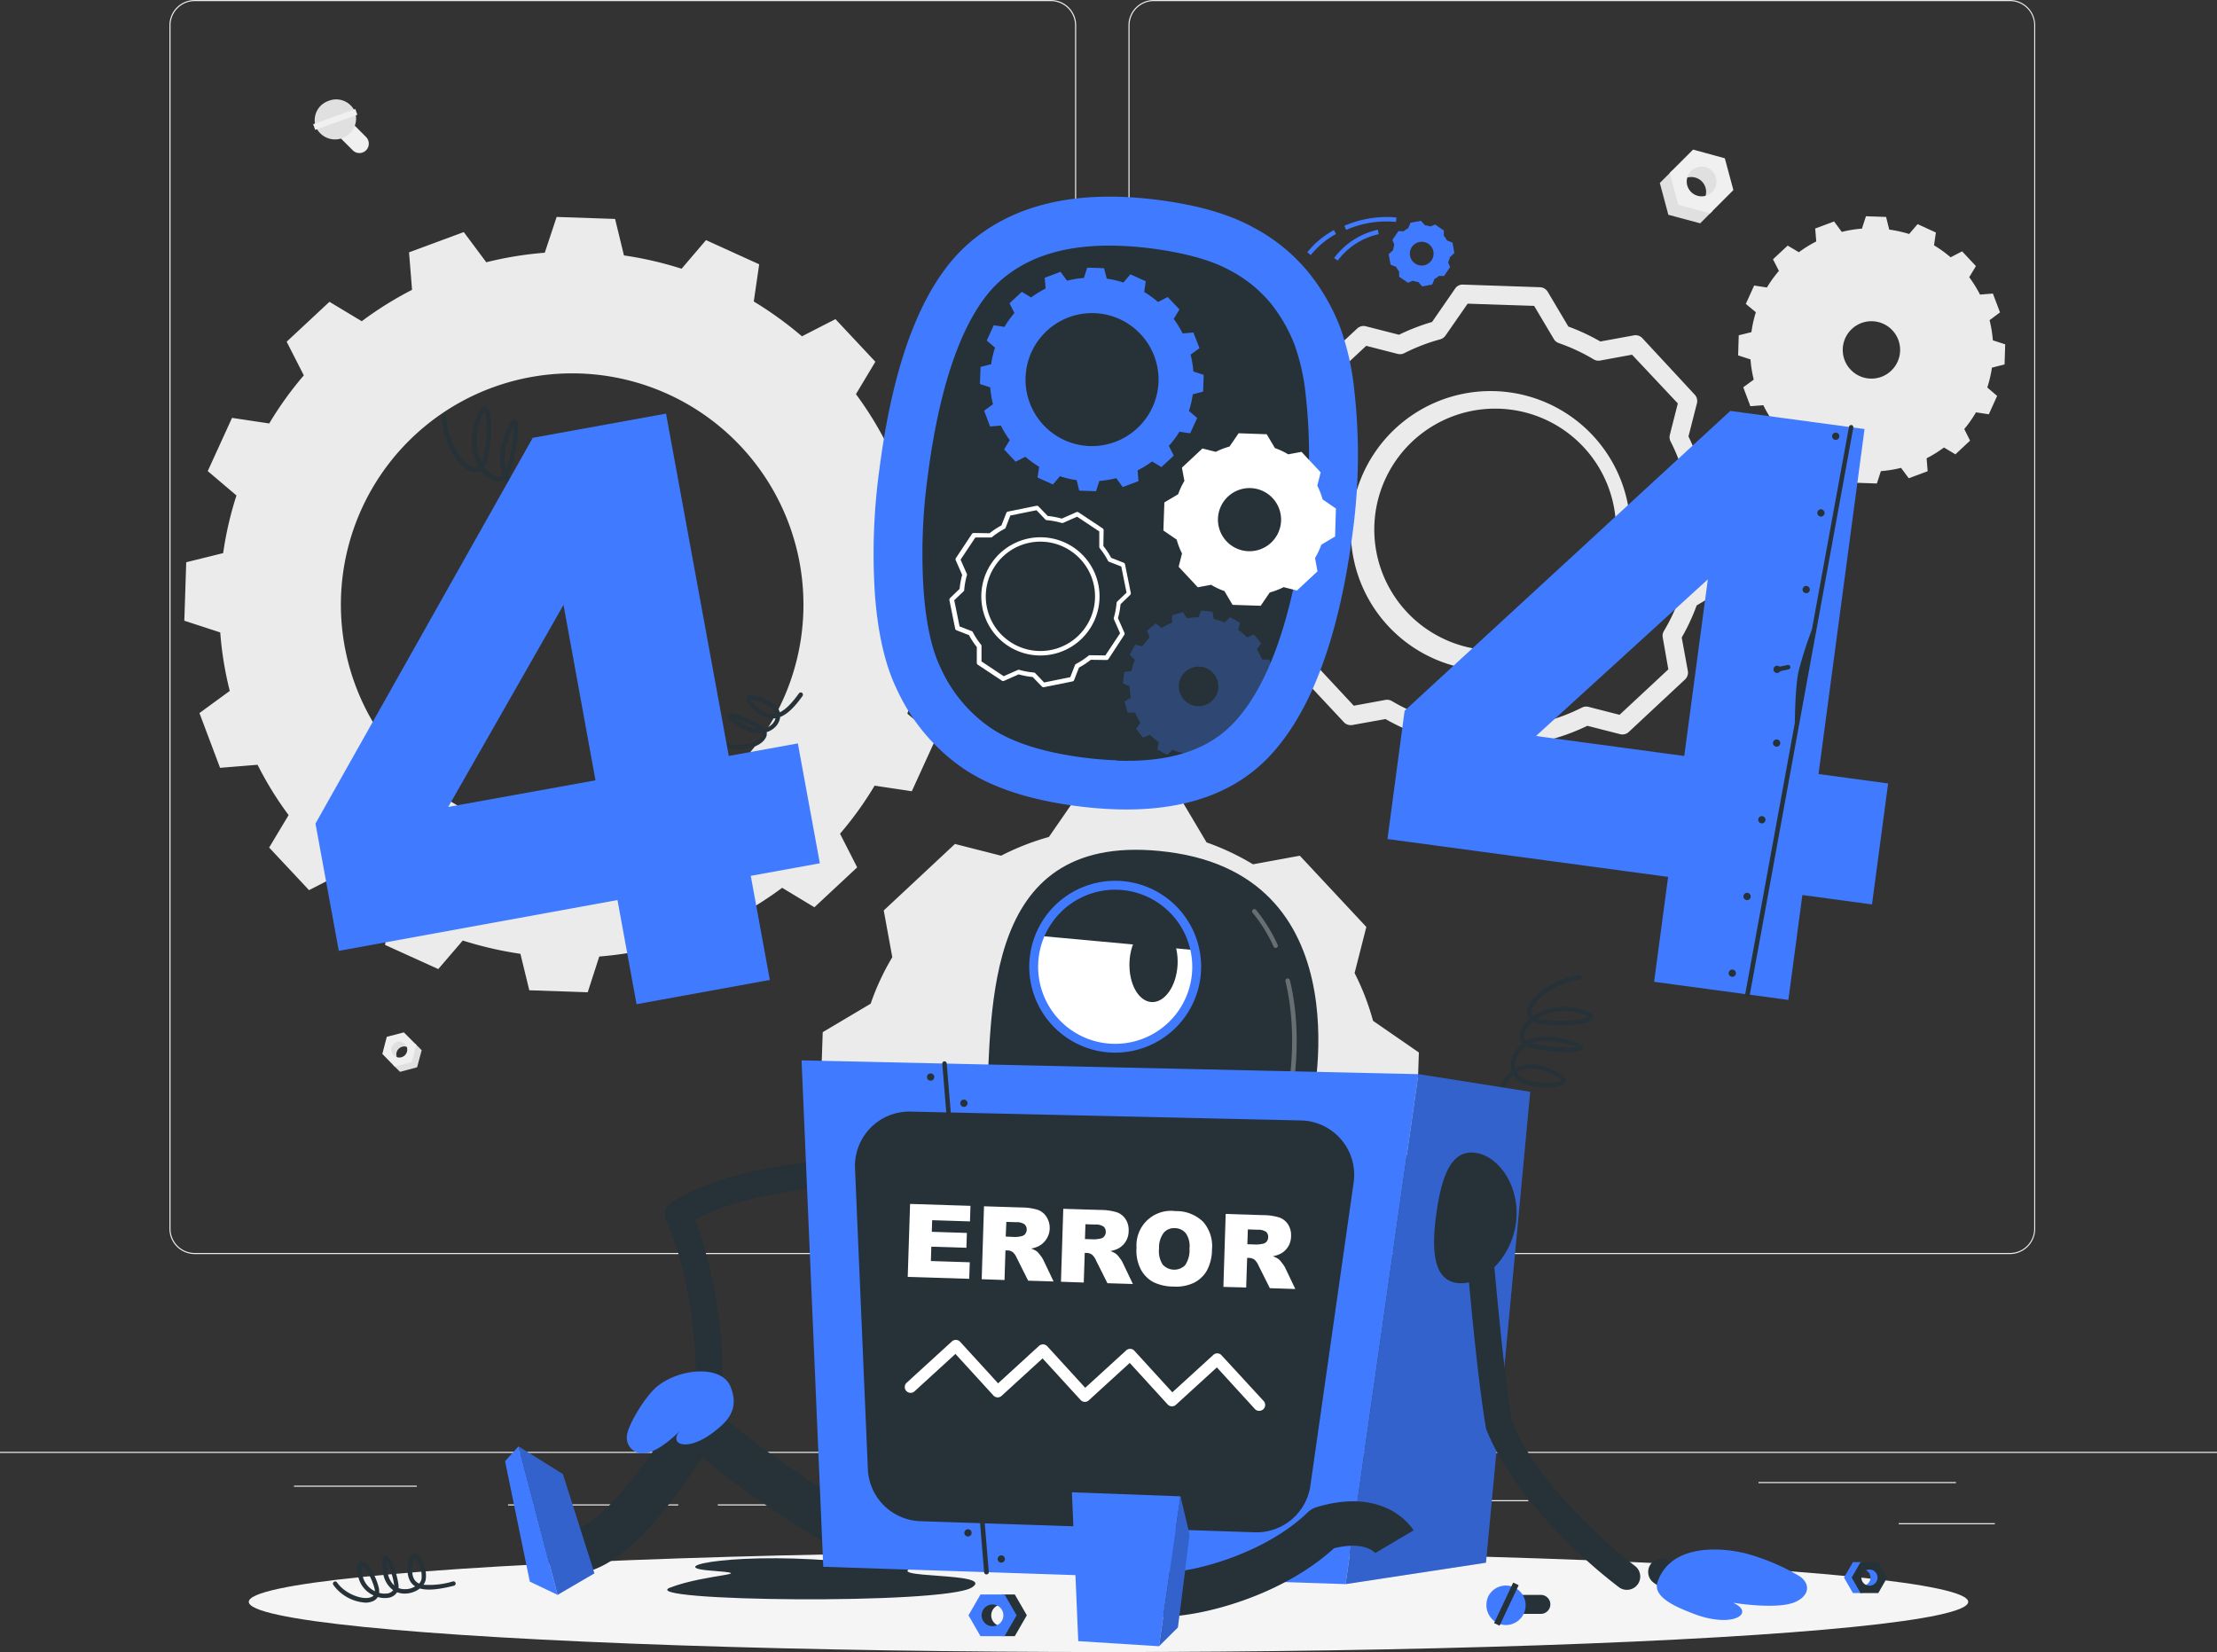 <svg xmlns="http://www.w3.org/2000/svg" viewBox="0 0 500 372.61"><rect x="0" y="0" width="500" height="372.61" fill="#333333" stroke="none"/><defs><style>.cls-1{fill:#ebebeb;}.cls-2{fill:#e0e0e0;}.cls-3{fill:#f0f0f0;}.cls-4{fill:#f5f5f5;}.cls-5{fill:#263238;}.cls-6,.cls-7{fill:#407bff;}.cls-7,.cls-9{opacity:0.3;}.cls-8,.cls-9{fill:#fff;}.cls-10{opacity:0.2;}</style></defs><g id="Capa_2" data-name="Capa 2"><g id="Background_Complete" data-name="Background Complete"><rect class="cls-1" y="327.45" width="500" height="0.25"/><rect class="cls-1" x="428.22" y="343.54" width="21.68" height="0.25"/><rect class="cls-1" x="310.56" y="338.35" width="34.11" height="0.25"/><rect class="cls-1" x="396.59" y="334.26" width="44.53" height="0.25"/><rect class="cls-1" x="161.88" y="339.3" width="11.14" height="0.25"/><rect class="cls-1" x="114.58" y="339.3" width="38.39" height="0.25"/><rect class="cls-1" x="66.31" y="335.08" width="27.7" height="0.25"/><path class="cls-1" d="M237,282.85H43.91a5.71,5.71,0,0,1-5.7-5.71V5.71A5.71,5.71,0,0,1,43.91,0H237a5.71,5.71,0,0,1,5.71,5.71V277.14A5.71,5.71,0,0,1,237,282.85ZM43.91.25a5.46,5.46,0,0,0-5.45,5.46V277.14a5.46,5.46,0,0,0,5.45,5.46H237a5.47,5.47,0,0,0,5.46-5.46V5.71A5.47,5.47,0,0,0,237,.25Z"/><path class="cls-1" d="M453.31,282.85H260.21a5.72,5.72,0,0,1-5.71-5.71V5.71A5.72,5.72,0,0,1,260.21,0h193.1A5.71,5.71,0,0,1,459,5.71V277.14A5.71,5.71,0,0,1,453.31,282.85ZM260.21.25a5.47,5.47,0,0,0-5.46,5.46V277.14a5.47,5.47,0,0,0,5.46,5.46h193.1a5.47,5.47,0,0,0,5.46-5.46V5.71A5.47,5.47,0,0,0,453.31.25Z"/><path class="cls-1" d="M216.07,145.93l.45-13.15-8.06-2.63A79,79,0,0,0,206.3,117l6.84-5L208.5,99.57l-8.46.68a78.17,78.17,0,0,0-7-11.35l4.38-7.31-9-9.61-7.56,3.87A82.77,82.77,0,0,0,170,68l1.22-8.39-12-5.45-5.5,6.45a80.66,80.66,0,0,0-13-3l-2-8.23-13.18-.45L122.86,57a80.48,80.48,0,0,0-13.19,2.15l-5.08-6.81L92.25,56.91l.68,8.46a80.19,80.19,0,0,0-11.35,7.08L74.3,68.07l-9.65,9,3.87,7.59a78.3,78.3,0,0,0-7.8,10.85l-8.39-1.26-5.48,12,6.48,5.5a78.3,78.3,0,0,0-3,13L42,126.81,41.57,140l8.1,2.64a77.4,77.4,0,0,0,2.15,13.19l-6.84,5,4.65,12.35,8.46-.69a76.47,76.47,0,0,0,7,11.35l-4.39,7.32,9,9.61,7.56-3.88a80.81,80.81,0,0,0,10.84,7.84l-1.26,8.39,12,5.45,5.53-6.44a82.83,82.83,0,0,0,13,3l2,8.22,13.18.45,2.6-8.06a81.51,81.51,0,0,0,13.2-2.16l5,6.81,12.34-4.61-.64-8.46a82.53,82.53,0,0,0,11.35-7.08l7.27,4.39,9.65-9-3.87-7.59a77.38,77.38,0,0,0,7.8-10.84l8.39,1.26,5.48-12-6.48-5.5a77.61,77.61,0,0,0,3.05-13ZM127.28,188.5a52.16,52.16,0,1,1,53.89-50.33A52.15,52.15,0,0,1,127.28,188.5Z"/><path class="cls-1" d="M441,102.47l3.31-3.09L443,96.77A27.08,27.08,0,0,0,445.64,93l2.9.44,1.87-4.14-2.22-1.9a26.73,26.73,0,0,0,1.05-4.48l2.85-.72.14-4.54-2.78-.9a28.2,28.2,0,0,0-.74-4.55l2.35-1.75-1.6-4.25-2.91.23a28.25,28.25,0,0,0-2.43-3.92l1.51-2.5-3.11-3.33-2.6,1.34a27.43,27.43,0,0,0-3.74-2.7l.42-2.89-4.13-1.89-1.9,2.23a27.83,27.83,0,0,0-4.49-1l-.71-2.85-4.54-.16-.91,2.8a26,26,0,0,0-4.54.74l-1.74-2.36-4.26,1.59.24,2.92a26.58,26.58,0,0,0-3.92,2.43l-2.52-1.5-3.32,3.09,1.34,2.62a26,26,0,0,0-2.7,3.74l-2.89-.44-1.88,4.15L396,70.42a26.84,26.84,0,0,0-1,4.49l-2.86.71-.14,4.54,2.79.9a27.4,27.4,0,0,0,.73,4.56l-2.36,1.73,1.6,4.26,2.92-.22A28.15,28.15,0,0,0,400,95.3l-1.51,2.51,3.11,3.32,2.6-1.33a28.24,28.24,0,0,0,3.74,2.69l-.43,2.89,4.14,1.89,1.9-2.22a28.94,28.94,0,0,0,4.49,1l.71,2.84,4.54.16.91-2.79a26.86,26.86,0,0,0,4.54-.74l1.74,2.35,4.26-1.59-.23-2.92a26.69,26.69,0,0,0,3.91-2.43ZM417.34,83.34a6.47,6.47,0,1,1,9.14.31A6.46,6.46,0,0,1,417.34,83.34Z"/><path class="cls-1" d="M320,237.38l-10.34-7.14s0,0,0,0a56,56,0,0,0-4.16-10.77l2.65-10.4-15-16.07-10.56,1.94A57,57,0,0,0,272.12,190h0l-6.42-10.81-22-.76-7.14,10.34h0A57.24,57.24,0,0,0,225.77,193l-10.4-2.65-16.06,15,1.93,10.54h0a55.64,55.64,0,0,0-4.88,10.49l-10.81,6.42-.75,22,10.35,7.15a55,55,0,0,0,4.15,10.82h0l-2.64,10.37,15,16.06,10.49-1.92a56.51,56.51,0,0,0,10.54,4.89h0l6.41,10.79,22,.75,7.13-10.33a57.08,57.08,0,0,0,10.86-4.16h0l10.34,2.64,16.07-15-1.93-10.54a55.4,55.4,0,0,0,4.88-10.5h0l10.81-6.42Zm-68.45,33.39a24.71,24.71,0,1,1,25.54-23.85A24.72,24.72,0,0,1,251.54,270.77Z"/><path class="cls-1" d="M343.55,175h-.07l-17.32-.59a2.12,2.12,0,0,1-1.74-1l-4.67-7.86a47.78,47.78,0,0,1-7.28-3.37L305,163.52a2.1,2.1,0,0,1-1.92-.64l-11.83-12.66a2.11,2.11,0,0,1-.5-2l1.89-7.41a45.8,45.8,0,0,1-2.86-7.47l-7.53-5.2a2.12,2.12,0,0,1-.91-1.81l.59-17.32a2.12,2.12,0,0,1,1-1.74l7.87-4.68a45.62,45.62,0,0,1,3.37-7.24l-1.38-7.54a2.1,2.1,0,0,1,.64-1.92L306.08,74.1a2.11,2.11,0,0,1,2-.5l7.44,1.9a46.81,46.81,0,0,1,7.45-2.88l5.2-7.52a2,2,0,0,1,1.81-.91l17.31.59a2.16,2.16,0,0,1,1.75,1l4.67,7.87a47.29,47.29,0,0,1,7.22,3.37l7.56-1.38a2.09,2.09,0,0,1,1.92.64L382.2,89a2.11,2.11,0,0,1,.5,2l-1.9,7.44a46.59,46.59,0,0,1,2.88,7.45L391.2,111a2.1,2.1,0,0,1,.91,1.81l-.59,17.32a2.16,2.16,0,0,1-1,1.75l-7.87,4.67a46.51,46.51,0,0,1-3.37,7.24l1.38,7.54a2.1,2.1,0,0,1-.64,1.92l-12.66,11.82a2.08,2.08,0,0,1-2,.51L358,163.7a47.49,47.49,0,0,1-7.49,2.87l-5.19,7.52A2.13,2.13,0,0,1,343.55,175Zm-16.09-4.77,15,.51,5-7.2a2.09,2.09,0,0,1,1.19-.84,43.11,43.11,0,0,0,8.15-3.12h0a2.1,2.1,0,0,1,1.46-.15l7,1.79,11-10.25L375,143.79a2.09,2.09,0,0,1,.26-1.47,41.67,41.67,0,0,0,3.65-7.84,2.14,2.14,0,0,1,.94-1.17l7.53-4.47.51-15-7.2-5a2.15,2.15,0,0,1-.81-1.07c0-.05,0-.11,0-.17a42.42,42.42,0,0,0-3.12-8.05,2.11,2.11,0,0,1-.16-1.48l1.8-7.08L368.07,80l-7.19,1.32a2.08,2.08,0,0,1-1.46-.27,42.91,42.91,0,0,0-7.84-3.66,2.31,2.31,0,0,1-.45-.21,2,2,0,0,1-.7-.72L346,69l-15-.51-5,7.2a2.17,2.17,0,0,1-1.24.86,42.63,42.63,0,0,0-8.06,3.11,2.08,2.08,0,0,1-1.47.16L308.12,78l-11,10.25,1.32,7.17a2.18,2.18,0,0,1-.19,1.33l-.1.17a41.76,41.76,0,0,0-3.65,7.85,2.18,2.18,0,0,1-.92,1.13l-7.53,4.47-.51,15,7.21,5a2.1,2.1,0,0,1,.84,1.18,41.52,41.52,0,0,0,3.11,8.12,2.45,2.45,0,0,1,.17.45,2.28,2.28,0,0,1,0,1l-1.8,7.05,10.25,11,7.14-1.31a2.1,2.1,0,0,1,1.45.26,43.21,43.21,0,0,0,7.89,3.66,2.1,2.1,0,0,1,1.17.94Zm24.78-94.82h0Zm-15.51,75.85-1.11,0a31.53,31.53,0,1,1,1.11,0Zm0-59.09a27.26,27.26,0,1,0,.95,0Z"/><polygon class="cls-2" points="383.44 50.37 376.26 48.44 374.34 41.27 377.15 38.46 380.11 44.6 386.25 47.56 383.44 50.37"/><path class="cls-2" d="M383.88,45.57a3.35,3.35,0,0,0-4.73-4.74l3.57-5.35,4.78,2.42,1.05,5Z"/><path class="cls-3" d="M376.58,39l5.26-5.26L389,35.7l1.93,7.17-5.26,5.26-7.17-1.93Zm9.55,4.3a3.35,3.35,0,1,0-4.74,0A3.38,3.38,0,0,0,386.13,43.33Z"/><polygon class="cls-2" points="90.22 241.75 94.07 240.72 95.1 236.87 93.6 235.37 92.01 238.66 88.71 240.25 90.22 241.75"/><path class="cls-2" d="M90,239.18a1.8,1.8,0,1,1,2.54-2.54l-1.91-2.87L88,235.06l-.56,2.7Z"/><path class="cls-3" d="M93.9,235.67l-2.82-2.82-3.85,1-1,3.85L89,240.55l3.85-1ZM88.78,238a1.8,1.8,0,1,1,2.54,0A1.81,1.81,0,0,1,88.78,238Z"/><path class="cls-3" d="M76.36,30.71l3.2,3.19a2.12,2.12,0,0,0,3,0h0a2.14,2.14,0,0,0,0-3l-3.19-3.2a2.15,2.15,0,0,0-3,0h0A2.15,2.15,0,0,0,76.36,30.71Z"/><path class="cls-2" d="M74.11,22.75a4.6,4.6,0,0,1,6,2.59,4.74,4.74,0,0,1-8.91,3.2A4.6,4.6,0,0,1,74.11,22.75Z"/><rect class="cls-3" x="74.93" y="21.89" width="1.37" height="10.1" transform="translate(75.82 107.21) rotate(-109.76)"/></g><g id="Shadow"><ellipse id="_Path_" data-name="&lt;Path&gt;" class="cls-4" cx="250" cy="361.29" rx="193.89" ry="11.32"/></g><g id="_404" data-name="404"><path class="cls-5" d="M128.68,116.63a.39.39,0,0,1-.18,0c-4.5-1.74-7.19-3.44-8.59-5.49a5.14,5.14,0,0,1-3.23-.44,6.5,6.5,0,0,1-2.79-2.62,2.54,2.54,0,0,1-2.42.37,6.14,6.14,0,0,1-3-2.41,2.34,2.34,0,0,1-1.56.43c-3-.24-7-6.16-7.29-12.47a.51.51,0,0,1,.48-.52.5.5,0,0,1,.52.48c.28,6,4.11,11.33,6.38,11.51a1.26,1.26,0,0,0,.93-.28,12.25,12.25,0,0,1-1-9.41c.86-3,1.62-4.18,2.54-4,1.72.43,1.49,7,.58,11.29a6.14,6.14,0,0,1-.84,2.18,5.46,5.46,0,0,0,2.54,2.21,1.58,1.58,0,0,0,1.67-.35c-.78-1.93-1-4.57.12-7.94,1.4-4.43,2-4.55,2.31-4.62a.66.66,0,0,1,.64.22c.93,1-.18,7.92-1.34,11.33a4.73,4.73,0,0,1-.56,1.15,5.46,5.46,0,0,0,2.49,2.5,4.42,4.42,0,0,0,2.28.44c-.09-.19-.17-.39-.25-.58-.79-2.15-.4-4.63,1.19-7.58,1.05-2,1.91-2.87,2.71-2.87h0a1.11,1.11,0,0,1,1,.66c.87,1.61.24,6.92-1.48,9.55a3.83,3.83,0,0,1-1.62,1.4c1.34,1.76,3.89,3.32,8,4.89a.5.5,0,0,1-.18,1ZM123,100.16s-.57,0-1.83,2.35c-1.45,2.68-1.82,4.89-1.13,6.75a5.71,5.71,0,0,0,.3.67,2.94,2.94,0,0,0,1.32-1.1c1.4-2.14,2.07-6.54,1.55-8.26C123.14,100.22,123,100.16,123,100.16ZM115.85,96a23.33,23.33,0,0,0-1.34,3.53,11.35,11.35,0,0,0-.38,6.54l.09-.25A32.84,32.84,0,0,0,115.85,96Zm-6.58-3.15c-.17.15-.66.78-1.35,3.22a11.24,11.24,0,0,0,.72,8.24,6.18,6.18,0,0,0,.45-1.4C110.13,98,109.83,93.51,109.27,92.8Z"/><path class="cls-5" d="M166.7,169a9,9,0,0,1-4.56-1.18.51.51,0,0,1-.18-.69.49.49,0,0,1,.68-.18c3.57,2.1,8.18.64,9.13-.89a.89.89,0,0,0,.15-.67,8.14,8.14,0,0,1-5.13-1.47c-2.55-1.59-2.75-2.06-2.73-2.44a.61.61,0,0,1,.34-.52c1-.51,5.51,1.57,7.39,2.81a3.22,3.22,0,0,1,.62.52,3.5,3.5,0,0,0,1.9-1.15,2.76,2.76,0,0,0,.59-1.12l-.2,0c-1.6.16-3.2-.53-4.91-2.11-1.18-1.08-1.63-1.83-1.48-2.42a.92.92,0,0,1,.72-.66c1.38-.34,4.8,1.11,6.19,2.64a2.72,2.72,0,0,1,.64,1.19c1.31-.62,2.69-2,4.32-4.27a.5.5,0,0,1,.7-.12.51.51,0,0,1,.12.7c-1.89,2.64-3.47,4.13-5.05,4.74a3.66,3.66,0,0,1-.87,2,4.62,4.62,0,0,1-2.18,1.42,1.84,1.84,0,0,1-.28,1.39C171.78,168,169.36,169,166.7,169Zm-.89-6.93c.34.25.82.58,1.51,1a8.1,8.1,0,0,0,3.6,1.32A24.67,24.67,0,0,0,165.81,162.11Zm3.49-4.25a4.33,4.33,0,0,0,1.17,1.39c1.48,1.37,2.83,2,4.13,1.84l.32-.05a1.83,1.83,0,0,0-.44-.82C173.08,158.68,170,157.7,169.3,157.86Z"/><path class="cls-6" d="M179.94,167.67l-15.58,2.83L150.21,93.29l-30.06,5.46-49,87,5.26,28.71L139.26,203l4.3,23.49,30.06-5.47-4.3-23.48,15.58-2.83ZM101.09,182l26-45.57L134.3,176Z"/><path class="cls-6" d="M305.43,88a58.84,58.84,0,0,0-3.2-14.22,46.15,46.15,0,0,0-7-12.19,40.37,40.37,0,0,0-12.7-10.36q-8-4.4-21.22-6.12-27.45-3.57-42.78,9.74t-20.2,51a139.43,139.43,0,0,0-1,28.35q1,13,4.78,20.93A43.65,43.65,0,0,0,216.79,173q9.47,6.65,26,8.8,29.38,3.83,43.57-11.29t18.8-51.1A129.48,129.48,0,0,0,305.43,88Z"/><path class="cls-5" d="M251.77,171.48c-2.41-.08-5-.3-7.61-.64-9.16-1.2-16.24-3.51-21.06-6.89a32.69,32.69,0,0,1-11-13.41l-.05-.1c-1.92-4-3.18-9.75-3.73-17a128.18,128.18,0,0,1,.92-26.1C212.82,79.59,220.19,68,225.74,63.2c6.48-5.62,15.23-8.16,26.73-7.76,2.36.08,4.86.29,7.43.62,7.38,1,13.23,2.6,17.37,4.86a29.91,29.91,0,0,1,9.31,7.48,35.57,35.57,0,0,1,5.35,9.27,47.86,47.86,0,0,1,2.56,11.56A118.67,118.67,0,0,1,294.2,118c-2.77,21.54-8.13,36.67-15.92,45-5.78,6.17-14.45,9-26.51,8.55Z"/><path class="cls-6" d="M271.34,88.33l.13-3.78-2.33-.76a22.77,22.77,0,0,0-.62-3.81l2-1.45L269.15,75l-2.44.2a22.28,22.28,0,0,0-2-3.27L266,69.79,263.35,67l-2.18,1.11a23.1,23.1,0,0,0-3.12-2.25l.35-2.42-3.46-1.57-1.58,1.85a23.24,23.24,0,0,0-3.75-.87L249,60.49l-3.8-.13-.75,2.33a22.49,22.49,0,0,0-3.8.62l-1.47-2-3.56,1.33.2,2.44a23.81,23.81,0,0,0-3.27,2l-2.1-1.26-2.78,2.59,1.12,2.19a21.69,21.69,0,0,0-2.25,3.12l-2.42-.36-1.58,3.46,1.87,1.58a21.53,21.53,0,0,0-.88,3.75l-2.38.6L221,86.61l2.33.76a22.49,22.49,0,0,0,.62,3.8l-2,1.46,1.34,3.56,2.44-.2a22,22,0,0,0,2,3.27l-1.27,2.11,2.6,2.77,2.18-1.12a23.17,23.17,0,0,0,3.12,2.26l-.36,2.42,3.46,1.57,1.59-1.86a22.13,22.13,0,0,0,3.76.88l.59,2.37,3.79.13.75-2.32a23.66,23.66,0,0,0,3.81-.62l1.45,2,3.56-1.33-.19-2.44a22.94,22.94,0,0,0,3.27-2l2.1,1.27,2.78-2.59-1.11-2.19A22.19,22.19,0,0,0,266,97.37l2.42.36L270,94.27l-1.86-1.58a22.12,22.12,0,0,0,.87-3.76Zm-25.6,12.28A15,15,0,1,1,261.28,86.1,15.05,15.05,0,0,1,245.74,100.61Z"/><path class="cls-7" d="M287.12,157.91l.28-2.55-1.54-.63a16,16,0,0,0-.22-2.59l1.39-.89-.71-2.47h-1.66a15.27,15.27,0,0,0-1.19-2.31l.94-1.36-1.6-2-1.53.63a16.91,16.91,0,0,0-2-1.67l.37-1.62-2.25-1.24-1.18,1.19a14.88,14.88,0,0,0-2.48-.79l-.28-1.63-2.55-.29-.63,1.53a17.08,17.08,0,0,0-2.59.24l-.89-1.41-2.47.72v1.67a15.76,15.76,0,0,0-2.31,1.19l-1.36-1-2,1.61.64,1.53a16.13,16.13,0,0,0-1.67,2l-1.62-.36-1.23,2.25,1.18,1.17a15,15,0,0,0-.79,2.49l-1.64.27-.27,2.55,1.53.64a14.91,14.91,0,0,0,.23,2.58l-1.41.89.72,2.47H256a15.71,15.71,0,0,0,1.2,2.3l-1,1.36,1.6,2,1.55-.65a16.13,16.13,0,0,0,2,1.67l-.37,1.62,2.25,1.24,1.17-1.18a16.17,16.17,0,0,0,2.48.78l.29,1.63,2.55.29.62-1.53a17.46,17.46,0,0,0,2.6-.24l.89,1.41,2.46-.73v-1.66a16.39,16.39,0,0,0,2.32-1.19l1.34,1,2-1.61-.65-1.53a16.28,16.28,0,0,0,1.69-2l1.61.36,1.24-2.25-1.18-1.17a16.35,16.35,0,0,0,.77-2.47Zm-12.87-1a4.46,4.46,0,1,1-1.77-6A4.47,4.47,0,0,1,274.25,156.92Z"/><path class="cls-8" d="M301.29,114.7l-3-2.06h0a16.59,16.59,0,0,0-1.2-3.1l.76-3-4.32-4.63-3,.56a16.3,16.3,0,0,0-3-1.41h0l-1.85-3.12-6.33-.22-2.06,3h0a16.56,16.56,0,0,0-3.1,1.19l-3-.76-4.63,4.32.56,3h0a16.05,16.05,0,0,0-1.41,3l-3.11,1.85-.22,6.33,3,2.06a16.11,16.11,0,0,0,1.2,3.12h0l-.76,3,4.32,4.63,3-.56a15.85,15.85,0,0,0,3,1.41h0l1.84,3.11,6.34.21,2.05-3a17.32,17.32,0,0,0,3.13-1.2h0l3,.76,4.63-4.33-.55-3a16.3,16.3,0,0,0,1.41-3h0l3.11-1.85Zm-19.73,9.62a7.12,7.12,0,1,1,7.36-6.87A7.13,7.13,0,0,1,281.56,124.32Z"/><path class="cls-6" d="M323,64.17l.52-1.25h0a6,6,0,0,0,1-.68l1.16,0,1.36-2-.44-1.07A6.18,6.18,0,0,0,327,58h0l1-.93-.42-2.34-1.26-.52h0a6.35,6.35,0,0,0-.69-1.05l0-1.16-1.95-1.36-1.08.44h0a6.17,6.17,0,0,0-1.22-.27l-.92-1-2.34.42-.53,1.25a6.55,6.55,0,0,0-1.05.69h0l-1.15-.05-1.36,2,.44,1.06a6.45,6.45,0,0,0-.28,1.23h0l-1,.93.42,2.34,1.26.52a5.73,5.73,0,0,0,.68,1.05h0l0,1.16,2,1.36,1.07-.45a5.77,5.77,0,0,0,1.23.28h0l.92,1ZM318,57.68a2.68,2.68,0,1,1,3.11,2.17A2.68,2.68,0,0,1,318,57.68Z"/><path class="cls-6" d="M295.61,57.54l-.77-.65a20.06,20.06,0,0,1,6-5l.47.89A18.87,18.87,0,0,0,295.61,57.54Z"/><path class="cls-6" d="M303.59,51.85l-.39-.92a23.92,23.92,0,0,1,11.74-1.88l-.1,1A22.68,22.68,0,0,0,303.59,51.85Z"/><path class="cls-6" d="M301.7,58.77l-.82-.57a16.77,16.77,0,0,1,9.87-6.38l.19,1A15.72,15.72,0,0,0,301.7,58.77Z"/><path class="cls-8" d="M235.34,155a.51.51,0,0,1-.36-.15l-2.09-2.16a17.51,17.51,0,0,1-3.15-.59l-3.27,1.45a.49.49,0,0,1-.47,0l-5.48-3.63a.5.5,0,0,1-.22-.43l0-3.56a17.2,17.2,0,0,1-1.76-2.68l-2.81-1.09a.49.49,0,0,1-.31-.36l-1.3-6.44a.49.49,0,0,1,.14-.46l2.16-2.09a18.59,18.59,0,0,1,.58-3.15l-1.44-3.27a.51.51,0,0,1,0-.48l3.63-5.47a.5.5,0,0,1,.43-.23l3.56.06a17.26,17.26,0,0,1,2.68-1.77l1.09-2.8a.49.49,0,0,1,.36-.31l6.44-1.31a.52.52,0,0,1,.46.14l2.09,2.16a17.78,17.78,0,0,1,3.16.59l3.26-1.44a.51.51,0,0,1,.48,0l5.47,3.63a.5.5,0,0,1,.23.42l-.06,3.57a17.66,17.66,0,0,1,1.77,2.67l2.8,1.09a.5.5,0,0,1,.31.37l1.31,6.44a.53.53,0,0,1-.14.46l-2.17,2.09a18.16,18.16,0,0,1-.58,3.15l1.44,3.27a.49.49,0,0,1,0,.47L250,148.64a.51.51,0,0,1-.42.22l-3.57-.05a18.38,18.38,0,0,1-2.67,1.76l-1.09,2.81a.51.51,0,0,1-.37.31l-6.44,1.3Zm-5.63-3.93.14,0a16.66,16.66,0,0,0,3.31.61.5.5,0,0,1,.32.15l2,2.1,5.9-1.2,1.06-2.73a.51.51,0,0,1,.24-.26,16.64,16.64,0,0,0,2.81-1.85.4.4,0,0,1,.33-.11l3.47.05,3.32-5-1.4-3.19a.49.49,0,0,1,0-.34,17.21,17.21,0,0,0,.61-3.31.56.56,0,0,1,.15-.32l2.1-2-1.19-5.9-2.73-1.06a.53.53,0,0,1-.27-.24,16.05,16.05,0,0,0-1.85-2.81.54.54,0,0,1-.11-.32l0-3.48-5-3.32-3.17,1.4a.59.59,0,0,1-.35,0,17,17,0,0,0-3.32-.62.5.5,0,0,1-.32-.15l-2-2.09-5.9,1.19L226.81,119a.49.49,0,0,1-.23.26,16.57,16.57,0,0,0-2.82,1.86.48.48,0,0,1-.32.11l-3.47,0-3.33,5,1.4,3.18a.48.48,0,0,1,0,.42,17.38,17.38,0,0,0-.58,3.24.46.46,0,0,1-.15.31l-2.1,2,1.2,5.9,2.72,1.06a.53.53,0,0,1,.28.25,15.92,15.92,0,0,0,1.84,2.8.46.46,0,0,1,.11.32l0,3.47,5,3.33,3.18-1.4A.54.54,0,0,1,229.71,151.07Zm4.91-3.23a13.32,13.32,0,0,1-11.09-20.68h0a13.33,13.33,0,1,1,11.09,20.68Zm-10.25-20.13a12.32,12.32,0,1,0,17.08-3.47,12.26,12.26,0,0,0-17.08,3.47Z"/><path class="cls-6" d="M425.83,176.7l-15.7-2.12,10.38-77.81-30.28-4.09-73.45,67.63-3.86,28.93,63.29,8.54-3.16,23.66,30.28,4.09,3.16-23.66,15.7,2.12ZM346.41,166l38.76-35.33-5.32,39.84Z"/><path class="cls-5" d="M394.13,224.79H394a.5.5,0,0,1-.4-.58L417,96.27a.51.51,0,0,1,.58-.4.5.5,0,0,1,.4.58L394.63,224.38A.51.51,0,0,1,394.13,224.79Z"/><path class="cls-5" d="M414.83,98.42a.82.82,0,0,1-.85.79.82.82,0,0,1,.06-1.64A.82.82,0,0,1,414.83,98.42Z"/><path class="cls-5" d="M411.5,115.72a.82.82,0,1,1-.79-.85A.83.83,0,0,1,411.5,115.72Z"/><path class="cls-5" d="M408.17,133a.82.82,0,1,1-.79-.85A.82.82,0,0,1,408.17,133Z"/><path class="cls-5" d="M401.61,151a.82.82,0,1,1-.79-.85A.82.82,0,0,1,401.61,151Z"/><path class="cls-5" d="M401.5,167.62a.82.82,0,1,1-1.64-.06.82.82,0,1,1,1.64.06Z"/><path class="cls-5" d="M398.17,184.92a.82.82,0,1,1-.79-.85A.82.82,0,0,1,398.17,184.92Z"/><path class="cls-5" d="M394.84,202.22a.82.82,0,0,1-.85.79.81.81,0,0,1-.79-.84.82.82,0,0,1,.85-.8A.83.83,0,0,1,394.84,202.22Z"/><path class="cls-5" d="M391.5,219.52a.82.82,0,1,1-.79-.84A.8.8,0,0,1,391.5,219.52Z"/><path class="cls-5" d="M400.79,151.5a.49.49,0,0,1-.48-.39.5.5,0,0,1,.38-.6l2.48-.53a.5.5,0,1,1,.21,1l-2.48.53Z"/><path class="cls-5" d="M409.08,142.29a85.06,85.06,0,0,0-3,9.36c-.75,3.53-.79,11.42-.79,11.42"/><path class="cls-5" d="M405.29,163.57h0a.5.5,0,0,1-.5-.5c0-.32.06-8,.81-11.53a84.55,84.55,0,0,1,3-9.43.5.5,0,0,1,.64-.29.5.5,0,0,1,.29.65,84.71,84.71,0,0,0-3,9.28c-.73,3.45-.78,11.25-.79,11.33A.49.49,0,0,1,405.29,163.57Z"/></g><g id="Character"><path class="cls-5" d="M222.45,249.89c1.39-22.4-1.16-63.13,40.95-57.74,45.13,5.78,32.22,58.56,32.22,58.56Z"/><circle class="cls-8" cx="251.51" cy="218.05" r="18.38"/><path class="cls-5" d="M253.93,199.7c-8.71-1.49-18,4.93-18.93,11.43l34.51,3.17C268.29,206.89,260.83,200.88,253.93,199.7Z"/><path class="cls-5" d="M265.58,217.59c-.25,4.8-2.87,8.57-5.85,8.42s-5.2-4.17-5-9,2.87-8.58,5.85-8.43S265.82,212.79,265.58,217.59Z"/><path class="cls-6" d="M251.51,237.42a19.38,19.38,0,1,1,19.38-19.37A19.39,19.39,0,0,1,251.51,237.42Zm0-36.75a17.38,17.38,0,1,0,17.38,17.38A17.4,17.4,0,0,0,251.51,200.67Z"/><path class="cls-9" d="M290.49,249.32h-.12a.49.49,0,0,1-.37-.6c0-.14,3.22-13.7-.09-27.41a.5.5,0,1,1,1-.23c3.37,14,.12,27.73.09,27.87A.49.49,0,0,1,290.49,249.32Z"/><path class="cls-9" d="M287.7,213.81a.51.51,0,0,1-.46-.3,35.1,35.1,0,0,0-4.74-7.65.5.5,0,0,1,.78-.64,36.3,36.3,0,0,1,4.87,7.88.49.49,0,0,1-.24.66A.54.54,0,0,1,287.7,213.81Z"/><path class="cls-5" d="M128.73,355h-.37a5,5,0,1,1,.28-10h.09c2.89,0,9.84-3.51,24.38-26.43a5,5,0,0,1,7.51-1.09,206.46,206.46,0,0,0,37.14,25.47,5,5,0,0,1-4.52,8.92,212.43,212.43,0,0,1-34.8-23.15C146.25,347,137.21,355,128.73,355Z"/><path class="cls-5" d="M159.67,316.55l-.43,0a3,3,0,0,1-2.54-3.4c.71-5-.17-23.62-6.48-38.12a3,3,0,0,1,1.06-3.68c13.7-9.33,42.88-10.45,44.12-10.49a3,3,0,1,1,.2,6c-.27,0-25.78,1-38.88,8.2,5.58,14.44,6.85,32.44,5.92,39A3,3,0,0,1,159.67,316.55Z"/><path class="cls-6" d="M164.71,312.66c-2-4.7-11-4.17-16.27-.14-2.82,2.16-6.64,8.65-7,11a3.53,3.53,0,0,0,4,4.23c3.45-.29,8.18-5.3,8.18-5.3-3.15,3.08.92,5.26,7,.8C163.94,320.77,166.94,317.93,164.71,312.66Z"/><path class="cls-5" d="M336.71,251.21l-.14,0a.49.49,0,0,1-.34-.62c1.33-4.64,2.78-7.47,4.69-9a5.18,5.18,0,0,1,.16-3.26,6.4,6.4,0,0,1,2.36-3,2.56,2.56,0,0,1-.59-2.39,6.12,6.12,0,0,1,2.14-3.15,2.24,2.24,0,0,1-.57-1.51c0-3,5.51-7.52,11.76-8.38a.48.48,0,0,1,.56.43.5.5,0,0,1-.42.56c-5.94.81-10.92,5.11-10.9,7.38a1.27,1.27,0,0,0,.36.9,12.29,12.29,0,0,1,9.28-1.86c3.07.59,4.32,1.24,4.18,2.17-.28,1.75-6.81,2.11-11.19,1.59a6.2,6.2,0,0,1-2.25-.64,5.38,5.38,0,0,0-2,2.73,1.54,1.54,0,0,0,.49,1.63c1.86-.95,4.47-1.35,7.92-.59,4.53,1,4.7,1.55,4.81,1.88a.65.65,0,0,1-.17.66c-.95,1-7.9.54-11.39-.32a4.91,4.91,0,0,1-1.21-.45,5.45,5.45,0,0,0-2.26,2.71,4.22,4.22,0,0,0-.23,2.3,5.86,5.86,0,0,1,.55-.3c2.07-1,4.57-.81,7.66.51,2,.87,3,1.65,3.1,2.44a1.13,1.13,0,0,1-.57,1c-1.53,1-6.87.86-9.65-.62a4,4,0,0,1-1.54-1.49c-1.63,1.49-2.95,4.17-4.15,8.36A.51.51,0,0,1,336.71,251.21Zm5.42-9.33a3,3,0,0,0,1.22,1.21c2.26,1.21,6.7,1.48,8.36.81.34-.14.39-.25.39-.25s-.05-.57-2.5-1.61c-2.8-1.2-5-1.37-6.83-.52A4.53,4.53,0,0,0,342.13,241.88Zm3.34-6.57.25.07a33,33,0,0,0,9.94.74,24,24,0,0,0-3.64-1A11.28,11.28,0,0,0,345.47,235.31Zm1.26-5.62a7,7,0,0,0,1.43.32c5,.59,9.39-.11,10-.73-.17-.15-.84-.58-3.32-1.06A11.25,11.25,0,0,0,346.73,229.69Z"/><path class="cls-5" d="M206.53,353.3c.66-.22.44-.85-.3-.85H192.69c-25.78-2.73-43.79.93-32.44,1.79s-.8.68-9.09,3.82,61.65,3.92,68,0C225,354.44,197.39,356.22,206.53,353.3Z"/><polygon class="cls-6" points="303.47 357.29 185.67 353.38 180.78 239.16 319.89 242.27 303.47 357.29"/><path class="cls-5" d="M222.45,355.1a.51.51,0,0,1-.5-.46l-9.44-114.72a.5.5,0,0,1,.46-.54.51.51,0,0,1,.54.46L223,354.56a.5.5,0,0,1-.46.54Z"/><polygon class="cls-6" points="303.47 357.29 335.13 352.46 345.1 246.26 319.89 242.27 303.47 357.29"/><polygon class="cls-10" points="303.47 357.29 335.13 352.46 345.1 246.26 319.89 242.27 303.47 357.29"/><path class="cls-5" d="M195.73,331.36l-2.9-67.86a12.27,12.27,0,0,1,12.53-12.79l88.06,2a12.27,12.27,0,0,1,11.87,14l-9.76,68.39A12.27,12.27,0,0,1,283,345.6l-75.39-2.5A12.27,12.27,0,0,1,195.73,331.36Z"/><path class="cls-8" d="M205.25,271.54l13.62.43-.11,3.51-8.53-.27-.08,2.62,7.91.25-.11,3.35-7.91-.25-.1,3.24,8.77.28-.12,3.73L204.72,288Z"/><path class="cls-8" d="M221.4,288.52l.52-16.45,8.48.27a12.63,12.63,0,0,1,3.59.51,3.87,3.87,0,0,1,2,1.57,4.64,4.64,0,0,1-1.64,6.59,5.9,5.9,0,0,1-1.81.59,5.43,5.43,0,0,1,1.31.65,5.32,5.32,0,0,1,.78.89,6.41,6.41,0,0,1,.68,1.05l2.31,4.84-5.74-.18-2.56-5.11a3.73,3.73,0,0,0-.88-1.3,2.08,2.08,0,0,0-1.23-.42l-.45,0-.21,6.68Zm5.42-9.62L229,279a7.21,7.21,0,0,0,1.35-.18,1.35,1.35,0,0,0,.85-.49,1.57,1.57,0,0,0,.35-.94,1.53,1.53,0,0,0-.47-1.24,3,3,0,0,0-1.88-.49l-2.24-.07Z"/><path class="cls-8" d="M239.28,289.09l.52-16.45,8.47.26a12.51,12.51,0,0,1,3.59.52,3.83,3.83,0,0,1,2,1.57,4.44,4.44,0,0,1,.68,2.68,4.42,4.42,0,0,1-2.31,3.91,6.29,6.29,0,0,1-1.81.59,5,5,0,0,1,1.3.65,4.84,4.84,0,0,1,.79.89,6,6,0,0,1,.68,1.05l2.31,4.84-5.74-.18-2.56-5.11a3.87,3.87,0,0,0-.88-1.3,2.08,2.08,0,0,0-1.24-.42l-.44,0-.22,6.68Zm5.41-9.63,2.15.07a7.21,7.21,0,0,0,1.35-.18,1.35,1.35,0,0,0,.84-.49,1.46,1.46,0,0,0,.35-.94,1.52,1.52,0,0,0-.46-1.24,3,3,0,0,0-1.89-.49l-2.23-.07Z"/><path class="cls-8" d="M256.32,281.41a7.78,7.78,0,0,1,8.76-8.25,8.6,8.6,0,0,1,6.26,2.41,8.3,8.3,0,0,1,2,6.24,10.18,10.18,0,0,1-1.12,4.7,7,7,0,0,1-2.9,2.79,9.33,9.33,0,0,1-4.61.88,10.58,10.58,0,0,1-4.58-1,7,7,0,0,1-2.86-2.9A9.21,9.21,0,0,1,256.32,281.41Zm5.08.18a5.57,5.57,0,0,0,.81,3.61,3.51,3.51,0,0,0,5.06.18,6.09,6.09,0,0,0,1-3.8,5.14,5.14,0,0,0-.83-3.42A3.22,3.22,0,0,0,265,277a3.07,3.07,0,0,0-2.51,1A5.51,5.51,0,0,0,261.4,281.59Z"/><path class="cls-8" d="M275.91,290.25l.52-16.45,8.47.27a12.16,12.16,0,0,1,3.59.52,3.82,3.82,0,0,1,2,1.56,4.47,4.47,0,0,1,.68,2.69,4.42,4.42,0,0,1-2.31,3.9,6.27,6.27,0,0,1-1.81.6,5,5,0,0,1,1.3.65,4.51,4.51,0,0,1,.79.89,6.43,6.43,0,0,1,.68,1l2.31,4.85-5.74-.19-2.56-5.11a4.1,4.1,0,0,0-.88-1.3,2.22,2.22,0,0,0-1.24-.42h-.44l-.22,6.68Zm5.41-9.62,2.15.07a9.55,9.55,0,0,0,1.35-.18,1.35,1.35,0,0,0,.84-.49,1.48,1.48,0,0,0,.35-.95,1.53,1.53,0,0,0-.46-1.24,3.13,3.13,0,0,0-1.89-.48l-2.23-.08Z"/><path class="cls-8" d="M284,318.21a1.32,1.32,0,0,1-1-.43l-8.56-9.37-9.24,8.44a1.31,1.31,0,0,1-1.85-.08l-8.56-9.37-9.24,8.44a1.3,1.3,0,0,1-1.85-.09l-8.57-9.37-9.23,8.44a1.3,1.3,0,0,1-1.86-.08l-8.56-9.37-9.23,8.44a1.31,1.31,0,1,1-1.77-1.94l10.2-9.32a1.32,1.32,0,0,1,1.86.08l8.56,9.37,9.23-8.44a1.33,1.33,0,0,1,1.86.08l8.56,9.37,9.24-8.44a1.3,1.3,0,0,1,1.85.09l8.56,9.37,9.24-8.44a1.3,1.3,0,0,1,1.85.08L285,316a1.32,1.32,0,0,1-1,2.2Z"/><polygon class="cls-6" points="125.75 359.71 119.49 356.73 113.91 329.56 116.94 326.23 125.75 359.71"/><polygon class="cls-6" points="125.75 359.71 134.06 354.86 126.94 332.48 116.94 326.23 125.75 359.71"/><polygon class="cls-10" points="125.75 359.71 134.06 354.86 126.94 332.48 116.94 326.23 125.75 359.71"/><path class="cls-5" d="M262,364.65h-.69a5,5,0,0,1,.27-10c7.7.25,24-4.48,33.32-13.52a5,5,0,0,1,2-1.2c15.79-4.74,21.66,4.83,21.9,5.24l-8.6,5.09a1,1,0,0,0,.11.18c-.09-.13-2.33-3-9.45-1.24C289.17,359.87,271.23,364.65,262,364.65Z"/><polygon class="cls-6" points="261.39 371.3 243.18 370.15 241.75 336.58 266.22 337.49 261.39 371.3"/><polygon class="cls-6" points="261.39 371.3 265.65 367.06 268.29 346.13 266.22 337.49 261.39 371.3"/><polygon class="cls-10" points="261.39 371.3 265.65 367.06 268.29 346.13 266.22 337.49 261.39 371.3"/><path class="cls-5" d="M366.91,358.58a2.93,2.93,0,0,1-1.81-.61c-10.4-7.9-24.45-21.92-29.84-35.45a2.72,2.72,0,0,1-.17-.62c-2.63-15.63-5.14-48.54-5.25-49.93a3,3,0,1,1,6-.45c0,.33,2.57,33.56,5.13,49.07,5.38,13.15,20,26.66,27.78,32.61a3,3,0,0,1-1.82,5.38Z"/><path class="cls-5" d="M380.78,360.1c-2.32,0-4.95-1.05-7.82-3.12a3,3,0,0,1,3.52-4.87c2.48,1.8,3.83,2,4.3,2a3,3,0,0,1,0,6Z"/><path class="cls-6" d="M373.8,356.89c3.21-9.54,16.37-7.65,20.91-6.24a48.17,48.17,0,0,1,11.07,4.81c2.45,1.6,2.49,4.28-.78,5.81-4,1.89-14.16.22-14.16.22,5.24,2.29,0,6-9.21,2.36C378.64,362.67,372.67,360.38,373.8,356.89Z"/><path class="cls-5" d="M341.86,276.08c-1.19,8.11-7.9,14.08-13.36,13.28s-5.68-8-4.49-16.14,3.35-14,8.81-13.2S343.05,268,341.86,276.08Z"/><circle class="cls-5" cx="209.88" cy="242.92" r="0.82"/><path class="cls-5" d="M218.21,248.83a.82.82,0,1,1-.82-.82A.82.82,0,0,1,218.21,248.83Z"/><path class="cls-5" d="M219.13,345.73a.82.82,0,1,1-.82-.82A.82.82,0,0,1,219.13,345.73Z"/><path class="cls-5" d="M226.64,351.63a.82.82,0,1,1-.82-.82A.82.82,0,0,1,226.64,351.63Z"/></g><g id="Robot_Parts" data-name="Robot Parts"><path class="cls-5" d="M82.51,361.47a9.66,9.66,0,0,1-7.33-4,.51.51,0,0,1,.12-.7.5.5,0,0,1,.7.13c1.87,2.69,6,4.13,7.8,3.28a1.3,1.3,0,0,0,.47-.34,6.05,6.05,0,0,1-3.52-4.48c-.23-1.27-.41-3,.63-3.22,1.44-.32,3.32,3.15,4,5.78a3.74,3.74,0,0,1,.13,1.34,4.44,4.44,0,0,0,1.78.14,1.94,1.94,0,0,0,1.38-.74,5.88,5.88,0,0,1-2.31-4.19c-.38-2.74-.09-3.21.21-3.45a.68.68,0,0,1,.69-.08c1.07.46,2.36,4.34,2.61,6.53a2.73,2.73,0,0,1,0,.7,3.91,3.91,0,0,0,1.35.26,4.37,4.37,0,0,0,2.41-.63,3.79,3.79,0,0,1-.4-.3c-1-.88-1.46-2.3-1.28-4.33.14-1.56.49-2.42,1.12-2.69a1.13,1.13,0,0,1,1.21.24,6.92,6.92,0,0,1,1.73,5.56,3,3,0,0,1-.51,1.15,18.51,18.51,0,0,0,6.65-.75.49.49,0,0,1,.6.36.51.51,0,0,1-.36.61c-2.71.67-5.63,1.21-7.69.62a5.75,5.75,0,0,1-3.5,1.16,4.83,4.83,0,0,1-1.64-.31,2.8,2.8,0,0,1-2.12,1.27,5.33,5.33,0,0,1-2.24-.19,2.27,2.27,0,0,1-1,.89A4.16,4.16,0,0,1,82.51,361.47Zm-.86-8.28a4.28,4.28,0,0,0,.08,2,5.07,5.07,0,0,0,2.84,3.71,3.4,3.4,0,0,0-.12-.71C83.67,355.37,82.17,353.4,81.65,353.19Zm5.57-.87a14.39,14.39,0,0,0,.17,2.06,5.2,5.2,0,0,0,1.52,3.22A15.72,15.72,0,0,0,87.22,352.32Zm6.29-.87h0s-.38.19-.52,1.86.15,2.82.93,3.48a2.65,2.65,0,0,0,.6.38,2.15,2.15,0,0,0,.54-1,6.26,6.26,0,0,0-1.19-4.43C93.66,351.49,93.54,351.45,93.51,351.45Z"/><polygon class="cls-5" points="228.87 369.02 231.58 364.32 228.87 359.63 225.97 359.63 227.61 364.32 225.97 369.02 228.87 369.02"/><path class="cls-5" d="M226.16,366.78a2.45,2.45,0,1,1,0-4.89l-4.6-.93-1.23,3.72,2.06,3.14Z"/><path class="cls-6" d="M226.56,359.63h-5.43l-2.71,4.7,2.71,4.7h5.43l2.71-4.7Zm-2.71,7.15a2.45,2.45,0,1,1,2.44-2.45A2.45,2.45,0,0,1,223.85,366.78Z"/><polygon class="cls-6" points="417.89 359.31 415.88 355.82 417.89 352.33 420.04 352.33 418.83 355.82 420.04 359.31 417.89 359.31"/><path class="cls-6" d="M419.9,357.64a1.82,1.82,0,1,0,0-3.63l3.42-.69.91,2.77-1.52,2.33Z"/><path class="cls-5" d="M419.61,352.33h4l2,3.49-2,3.49h-4l-2-3.49Zm2,5.31a1.82,1.82,0,1,0-1.81-1.82A1.82,1.82,0,0,0,421.62,357.64Z"/><path class="cls-5" d="M343,364h4.52a2.15,2.15,0,0,0,2.13-2.14h0a2.14,2.14,0,0,0-2.13-2.14H343a2.14,2.14,0,0,0-2.14,2.14h0A2.15,2.15,0,0,0,343,364Z"/><path class="cls-6" d="M335.73,359.91a4.45,4.45,0,1,1,2,6.18A4.6,4.6,0,0,1,335.73,359.91Z"/><rect class="cls-5" x="339.07" y="356.76" width="1.37" height="10.1" transform="translate(492.77 833.95) rotate(-154.76)"/></g></g></svg>